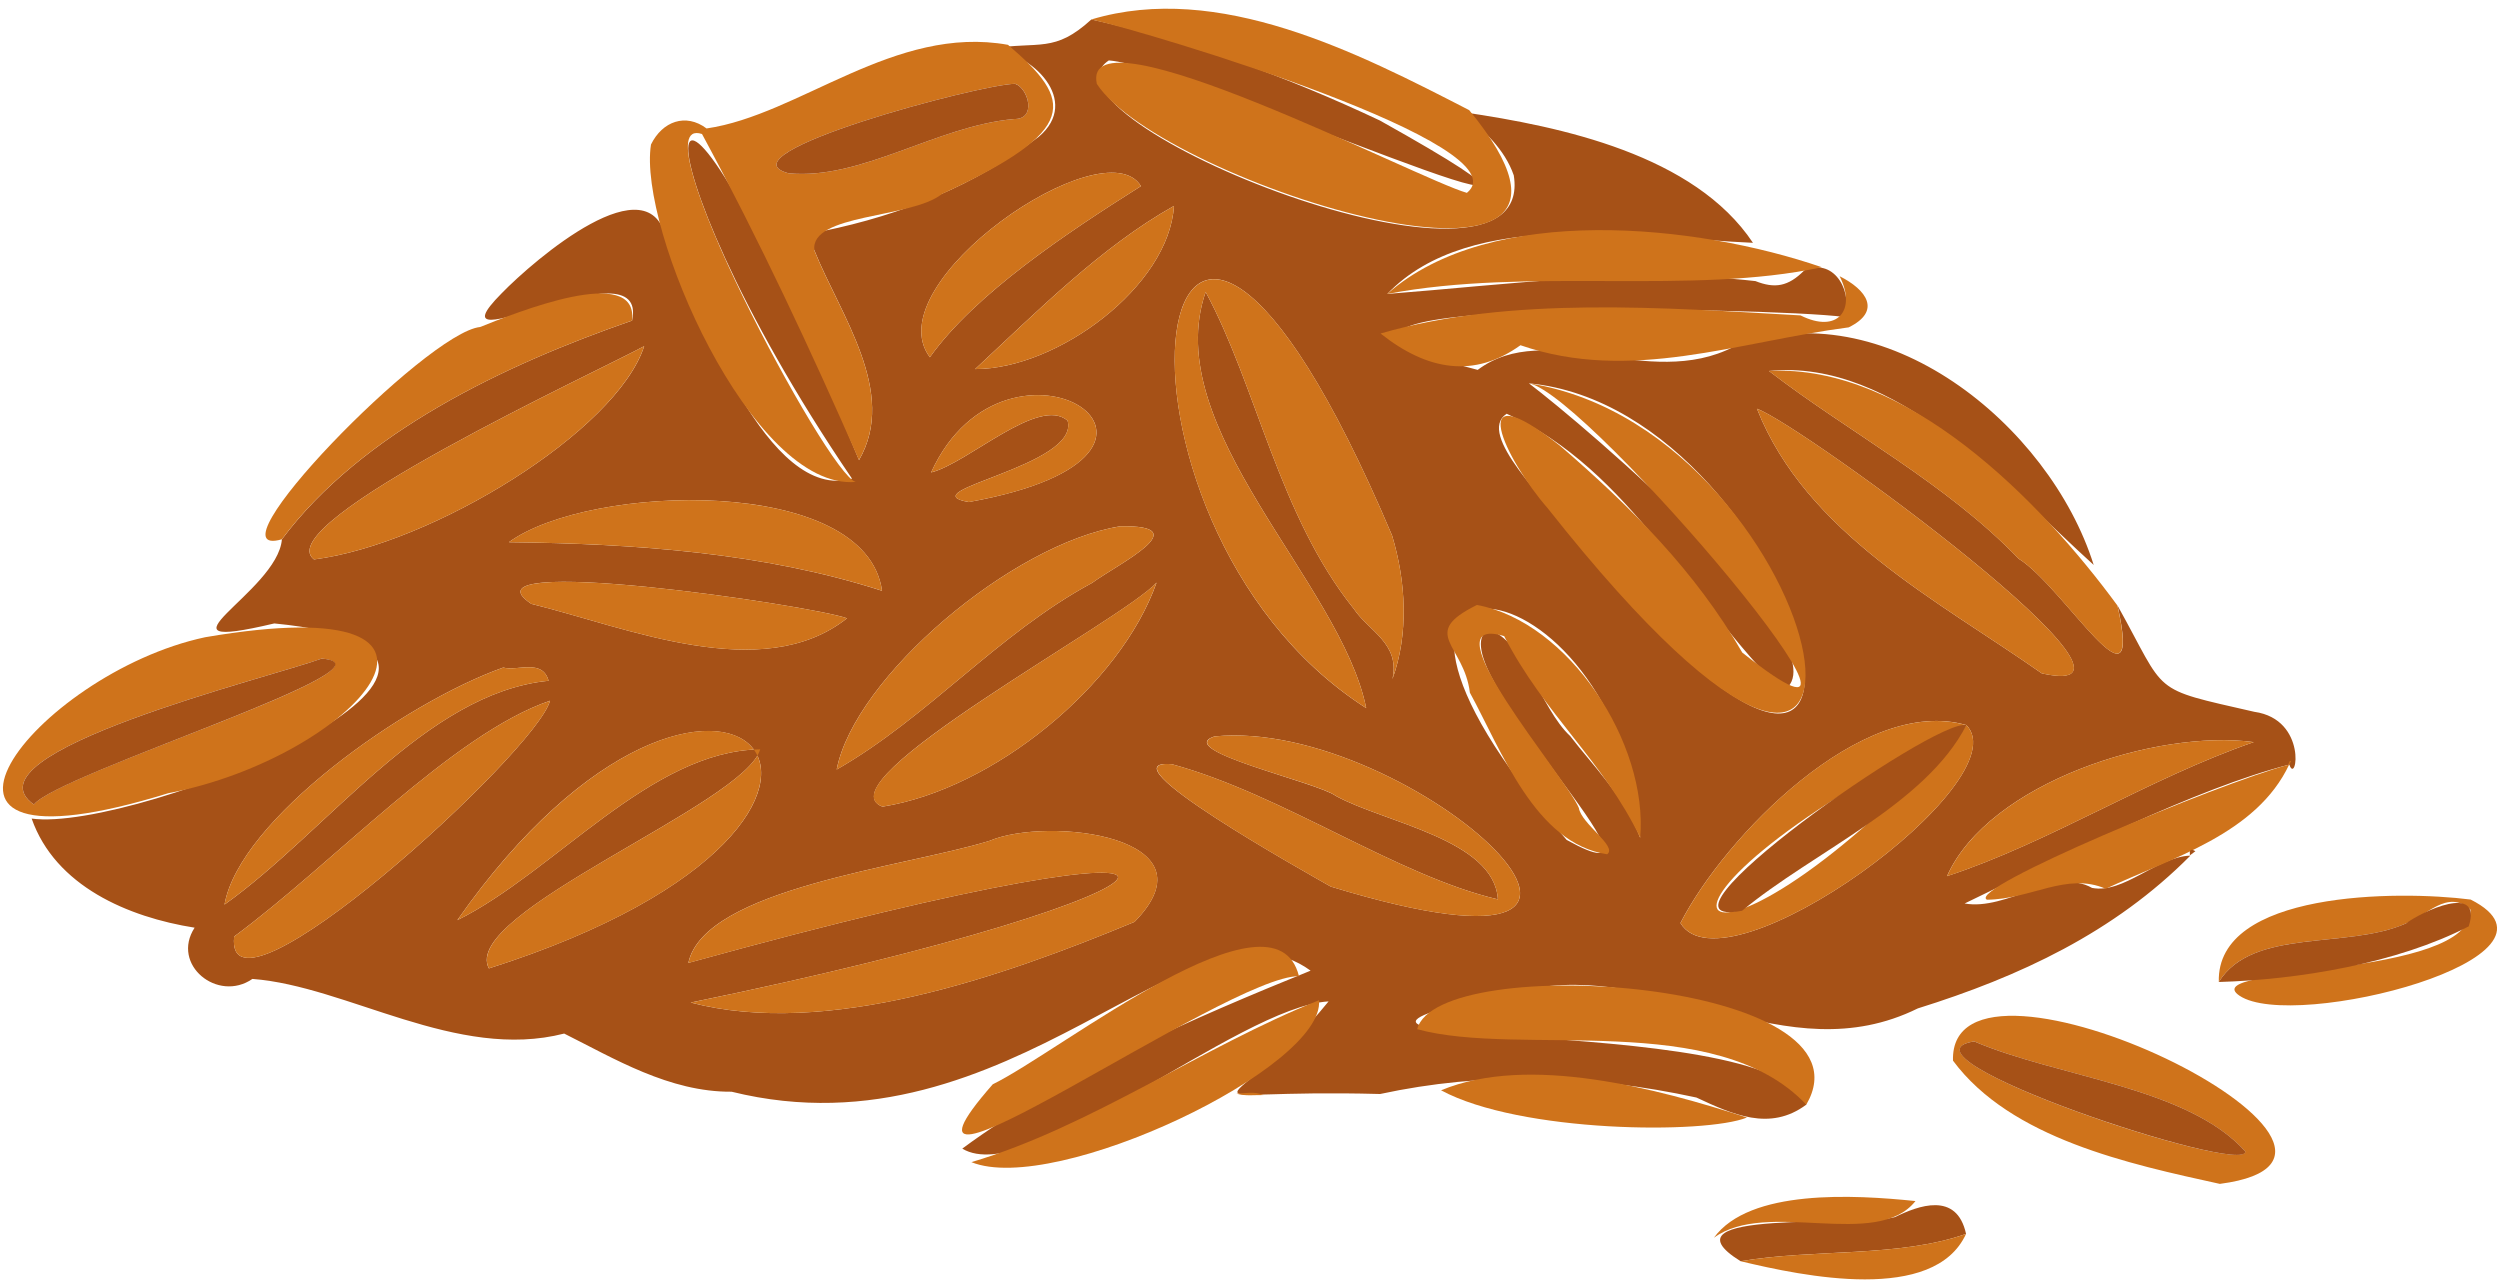 <svg width="251" height="129" viewBox="0 0 251 129" fill="none" xmlns="http://www.w3.org/2000/svg">
<path d="M181.352 110.906C177.693 113.638 173.929 111.871 170.319 110.192C159.515 107.846 148.881 107.61 138.562 109.838C117.27 109.266 123.38 112.876 133.39 100.541C124.297 101.059 103.274 119.391 96.613 115.321C106.609 107.916 120.066 102.127 131.584 97.454C119.57 88.691 101.594 116.562 73.454 109.608C67.208 109.659 61.619 106.252 56.644 103.77C45.861 106.542 34.852 99.004 25.341 98.284C21.873 100.686 17.125 96.858 19.54 93.139C12.876 92.086 5.553 88.969 3.177 82.184C13.714 83.655 57.921 65.577 27.538 62.593C14.25 65.746 27.88 59.488 28.303 54.15C36.314 43.425 50.682 36.61 63.462 32.189C65.205 24.085 42.457 37.43 50.364 29.45C53.651 26.067 65.356 16.029 66.918 24.167C70.304 31.759 77.146 50.482 85.541 48.055C62.266 13.829 64.793 -6.301 86.246 46.197C90.183 39.385 84.321 31.547 81.773 25.156C81.019 23.68 81.074 23.453 82.669 23.192C90.473 21.594 97.966 18.596 104.297 13.729C108.582 10.116 103.634 5.271 99.406 4.881C104.421 4.115 105.843 5.353 109.574 1.955C119.564 4.158 129.272 7.729 138.538 12.098C169.608 29.484 119.467 6.66 111.324 6.067C102.66 11.865 154.395 32.631 151.983 17.603C151.048 14.919 148.993 13.185 146.948 11.272C156.771 12.71 170.122 15.548 175.996 24.378C164.787 23.91 147.689 20.72 139.282 29.511C151.293 28.591 163.949 26.827 176.247 28.222C178.175 28.984 179.53 28.791 181.152 27.144C184.36 25.731 186.127 29.738 185.096 31.817C178.017 30.852 119.461 29.674 148.361 37.137C155.282 31.932 165.462 39.279 174.095 34.801C189.072 29.099 205.767 42.605 210.207 56.722C201.422 48.776 190.276 35.954 177.606 37.246C185.595 43.407 195.4 48.509 202.665 56.087C207.25 58.94 215.291 72.825 212.603 60.801C217.654 69.853 215.726 69.036 226.333 71.466C231.72 72.225 230.561 78.913 229.85 76.765C220.441 79.149 207.45 85.789 197.249 90.709C201.443 91.475 206.415 87.063 210.037 89.145C213.224 89.771 216.537 86.016 219.915 85.904C212.261 93.632 202.75 98.057 192.552 101.243C179.176 107.84 167.084 96.389 152.97 99.394C118.169 106.424 178.144 101.08 181.352 110.906ZM197.424 72.797C186.969 69.771 173.136 84.03 168.715 92.673C173.215 100.118 202.941 78.432 197.424 72.797ZM137.167 71.094C134.64 58.489 116.32 42.968 121.047 29.314C126.164 38.777 128.397 51.744 135.92 61.125C137.403 63.353 140.602 64.612 139.797 68.188C141.461 63.622 141.159 58.384 139.767 53.769C114.985 -4.767 107.656 52.213 137.167 71.094ZM69.347 100.656C82.999 104.236 100.541 98.105 113.902 92.558C122.327 83.979 105.226 81.921 99.34 84.424C90.752 87.069 70.727 89.205 69.108 96.674C130.01 79.821 123.065 89.659 69.347 100.656ZM153.502 38.486C158.934 42.596 185.716 65.317 178.986 69.402C169.883 60.599 163.701 47.135 151.269 41.54C148.113 43.592 155.524 50.398 157.261 53.221C196.477 100.938 181.945 41.177 153.502 38.486ZM45.913 92.386C55.715 87.517 65.326 75.37 76.323 75.233C74.819 80.714 46.119 91.681 49.084 97.228C97.397 81.83 72.168 54.913 45.913 92.386ZM121.921 73.938C117.751 75.321 132.274 78.535 134.108 79.906C138.943 82.581 150.025 84.272 150.388 90.295C140.284 87.94 128.785 79.77 117.675 76.731C110.391 76.05 131.248 87.653 133.605 89.011C173.257 101.134 141.652 71.932 121.921 73.938ZM176.398 41.038C181.37 53.584 194.498 60.245 204.999 67.607C219.424 70.83 180.91 42.66 176.398 41.038ZM31.526 56.168C43.38 54.646 61.912 43.298 64.678 34.752C60.302 37.158 26.815 52.579 31.526 56.168ZM164.675 84.112C162.808 55.058 128.854 51.793 157.291 84.327C170.394 91.605 144.039 66.37 149.411 63.228C152.945 64.115 154.649 71.133 157.648 73.902C159.815 76.755 163.104 79.981 164.675 84.112ZM112.492 52.837C101.576 54.592 85.798 68.004 84 77.261C93.2 71.998 100.172 63.634 109.647 58.523C112.268 56.61 120.302 52.716 112.492 52.837ZM55.221 70.352C45.386 73.735 33.448 86.703 23.51 94.026C22.415 104.142 53.847 75.545 55.221 70.352ZM88.597 80.989C99.73 79.219 112.47 68.827 116.123 58.489C112.84 62.2 82.275 78.511 88.597 80.989ZM51.091 54.438C63.77 54.58 76.762 55.503 88.558 59.316C86.921 47.671 59.164 48.548 51.091 54.438ZM85.041 62.075C81.343 60.744 45.628 55.481 53.342 60.626C62.935 62.983 76.489 68.821 85.041 62.075ZM93.357 35.869C97.903 29.496 107.123 23.371 114.552 18.686C110.864 12.646 87.81 28.443 93.357 35.869ZM226.276 74.507C216.531 73.191 199.679 78.574 195.478 87.964C205.74 84.599 215.796 78.12 226.276 74.507ZM50.522 67.023C40.55 70.573 24.046 82.29 22.539 90.821C32.861 83.465 42.72 69.565 55.079 68.349C54.444 66.112 51.965 67.411 50.522 67.023ZM97.903 37.055C106.17 37.055 117.382 28.736 117.866 20.674C110.5 24.82 104.161 31.242 97.903 37.055ZM97.252 50.407C124.469 45.516 101.11 30.685 93.481 47.435C97.197 46.494 104.282 39.739 107.187 42.23C108.464 46.793 91.157 49.299 97.252 50.407Z" fill="#A65117"/>
<path d="M101.201 4.5C107.777 10.116 108.485 13.046 94.579 19.473C91.457 21.973 81.301 21.416 81.761 25.147C84.303 31.538 90.186 39.382 86.239 46.191C81.416 35.17 76.189 24.012 70.482 13.454C63.728 11.221 83.122 47.75 85.919 48.385C75.493 49.281 64.024 22.911 65.359 14.51C66.5 12.183 68.842 11.324 70.939 12.897C80.269 11.547 89.822 2.454 101.201 4.5ZM101.915 8.415C98.477 8.431 72.065 15.476 79.167 17.397C86.497 18.105 94.038 12.631 101.827 11.95C104.121 11.983 103.234 8.827 101.915 8.415Z" fill="#CF731B"/>
<path d="M147.51 11.06C166.33 33.986 116.504 18.326 110.122 8.421C108.373 0.299 142.448 18.011 147.277 19.364C153.148 14.598 115.572 3.295 109.568 1.955C122.342 -1.883 136.341 5.304 147.51 11.06Z" fill="#CF731B"/>
<path d="M20.593 63.979C51.112 58.752 35.599 76.074 16.892 79.639C-13.146 88.924 3.504 67.634 20.593 63.979ZM32.301 66.121C27.314 67.961 -3.956 75.602 3.398 80.771C5.919 77.603 40.82 66.899 32.301 66.121Z" fill="#CF731B"/>
<path d="M222.871 118.862C213.805 116.87 201.882 114.319 196.08 106.488C195.654 92.264 244.575 116.029 222.871 118.862ZM198.205 104.557C189.181 106.006 225.186 118.048 225.434 115.621C219.657 109.138 206.648 108.17 198.205 104.557Z" fill="#CF731B"/>
<path d="M181.352 110.906C172.232 101.265 152.692 106.173 142.288 103.332C144.252 95.436 188.691 98.344 181.352 110.906Z" fill="#CF731B"/>
<path d="M212.591 60.798C215.272 72.818 207.238 58.94 202.65 56.083C195.381 48.506 185.585 43.401 177.59 37.242C191.396 36.522 204.871 50.267 212.591 60.798Z" fill="#CF731B"/>
<path d="M185.61 32.867C174.474 34.313 163.682 38.471 152.655 34.661C148.046 37.972 143.355 37.255 138.607 33.484C151.629 29.689 167.226 30.909 180.771 31.666C184.524 33.548 186.418 31.093 184.696 27.731C187.429 29.108 188.924 31.236 185.61 32.867Z" fill="#CF731B"/>
<path d="M48.207 32.831C51.69 31.442 64.112 26.394 63.459 32.186C50.691 36.607 36.296 43.425 28.298 54.147C20.475 56.392 42.811 33.375 48.207 32.831Z" fill="#CF731B"/>
<path d="M222.768 98.592C222.502 89.462 240.74 89.377 248.055 90.316C259.539 96.126 230.285 103.643 224.847 99.969C220.259 96.873 248.206 98.323 248.046 91.338C245.709 89.175 243.522 92.065 241.588 92.7C235.711 95.351 226.151 93.109 222.768 98.592Z" fill="#CF731B"/>
<path d="M182.913 26.83C169.813 29.665 153.457 26.799 139.27 29.514C149.665 20.332 170.337 22.502 182.913 26.83Z" fill="#CF731B"/>
<path d="M99.673 108.863C106.557 105.495 128.007 88.264 130.416 98.011C123.213 97.89 85.713 124.775 99.673 108.863Z" fill="#CF731B"/>
<path d="M97.527 116.679C109.517 113.118 120.614 105.141 132.428 100.423C133.073 107.168 105.922 120.099 97.527 116.679Z" fill="#CF731B"/>
<path d="M229.834 76.761C226.524 83.767 218.069 86.112 211.414 89.232C207.501 87.531 203.918 90.297 199.488 90.331C197.351 89.232 222.759 78.659 229.834 76.761Z" fill="#CF731B"/>
<path d="M144.681 109.465C153.496 105.815 166.379 109.289 175.394 112.201C171.218 113.889 152.622 113.753 144.681 109.465Z" fill="#CF731B"/>
<path d="M174.758 126.627C166.218 121.322 186.751 123.222 190.261 122.193C192.564 121.065 196.459 119.573 197.391 123.885C190.591 126.282 182.196 125.359 174.758 126.627Z" fill="#A65117"/>
<path d="M222.769 98.592C226.149 93.109 235.715 95.351 241.585 92.697C243.029 91.59 249.314 88.561 247.859 93.006C240.656 96.734 230.736 98.365 222.769 98.592Z" fill="#A65117"/>
<path d="M174.758 126.627C182.193 125.359 190.594 126.282 197.391 123.882C194.186 130.89 181.058 128.143 174.758 126.627Z" fill="#CF731B"/>
<path d="M192.313 120.586C188.397 125.525 177.385 120.356 172.074 124.272C175.657 119.343 186.161 119.951 192.313 120.586Z" fill="#CF731B"/>
<path d="M124.136 109.801C125.05 109.765 125.97 109.559 126.86 109.946C125.949 109.928 125.032 110.067 124.136 109.801Z" fill="#CF731B"/>
<path d="M219.866 85.876C219.821 85.437 219.866 85.117 220.417 85.462C220.232 85.598 220.051 85.737 219.866 85.876Z" fill="#A65117"/>
<path d="M137.167 71.094C107.605 52.126 115.04 -4.703 139.767 53.769C141.162 58.39 141.458 63.616 139.797 68.189C140.602 64.612 137.4 63.353 135.918 61.126C128.394 51.745 126.161 38.774 121.047 29.314C116.332 42.996 134.625 58.46 137.167 71.094Z" fill="#CF731B"/>
<path d="M69.347 100.656C123.322 89.58 129.762 79.878 69.111 96.68C70.758 89.19 90.721 87.084 99.337 84.421C105.217 81.921 122.342 83.976 113.905 92.558C100.556 98.105 82.986 104.239 69.347 100.656Z" fill="#CF731B"/>
<path d="M153.503 38.486C184.475 43.358 195.388 101.63 155.4 51.042C151.091 46.106 146.812 37.025 156.629 44.757C163.752 50.894 170.231 57.376 174.928 65.522C194.459 81.04 159.5 39.542 153.503 38.486Z" fill="#CF731B"/>
<path d="M45.913 92.386C72.265 54.855 97.313 81.9 49.084 97.228C46.182 91.623 74.743 80.771 76.323 75.234C65.317 75.376 55.724 87.511 45.913 92.386Z" fill="#CF731B"/>
<path d="M121.921 73.938C141.682 71.944 173.23 101.131 133.602 89.014C131.181 87.625 110.479 76.102 117.673 76.728C128.776 79.766 140.293 87.943 150.386 90.297C150.022 84.266 138.944 82.584 134.108 79.903C132.21 78.492 117.836 75.375 121.921 73.938Z" fill="#CF731B"/>
<path d="M197.424 72.797C202.947 78.408 173.263 100.105 168.718 92.676C173.139 84.045 186.926 69.765 197.433 72.806C158.044 92.552 170.479 102.705 197.424 72.797Z" fill="#CF731B"/>
<path d="M176.398 41.038C180.792 42.575 219.47 70.855 204.999 67.61C194.501 60.251 181.364 53.581 176.398 41.038Z" fill="#CF731B"/>
<path d="M31.526 56.169C26.839 52.568 60.208 37.204 64.675 34.752C61.876 43.319 43.413 54.625 31.526 56.169Z" fill="#CF731B"/>
<path d="M164.675 84.112C161.001 76.419 155.031 71.696 151.018 63.867C142.92 61.431 157.276 78.081 158.517 81.119C158.753 82.714 162.436 84.987 161.359 85.767C154.132 84.699 150.752 75.36 147.577 69.544C146.99 64.675 142.412 63.64 148.285 60.738C157.494 62.435 165.495 74.598 164.675 84.112Z" fill="#CF731B"/>
<path d="M112.491 52.836C120.287 52.724 112.279 56.601 109.647 58.523C100.169 63.634 93.2 71.998 84.003 77.264C85.81 67.991 101.558 54.607 112.491 52.836Z" fill="#CF731B"/>
<path d="M55.221 70.352C53.899 75.484 22.427 104.151 23.507 94.029C33.427 86.715 45.404 73.717 55.221 70.352Z" fill="#CF731B"/>
<path d="M88.597 80.989C82.188 78.598 112.864 62.163 116.117 58.486C112.471 68.827 99.737 79.219 88.597 80.989Z" fill="#CF731B"/>
<path d="M51.09 54.437C59.116 48.551 86.941 47.671 88.557 59.312C76.758 55.503 63.773 54.58 51.09 54.437Z" fill="#CF731B"/>
<path d="M85.041 62.075C76.489 68.824 62.935 62.986 53.342 60.629C45.643 55.487 81.246 60.726 85.041 62.075Z" fill="#CF731B"/>
<path d="M93.357 35.869C87.807 28.452 110.857 12.646 114.552 18.686C107.123 23.371 97.899 29.496 93.357 35.869Z" fill="#CF731B"/>
<path d="M226.276 74.507C215.799 78.117 205.74 84.602 195.481 87.968C199.679 78.577 216.525 73.191 226.276 74.507Z" fill="#CF731B"/>
<path d="M50.522 67.023C51.962 67.41 54.459 66.109 55.079 68.349C42.714 69.568 32.867 83.458 22.539 90.818C24.07 82.269 40.526 70.591 50.522 67.023Z" fill="#CF731B"/>
<path d="M97.902 37.055C104.16 31.245 110.506 24.817 117.866 20.674C117.373 28.739 106.179 37.049 97.902 37.055Z" fill="#CF731B"/>
<path d="M97.252 50.407C91.154 49.305 108.461 46.79 107.183 42.23C104.275 39.736 97.203 46.491 93.481 47.432C101.134 30.673 124.448 45.534 97.252 50.407Z" fill="#CF731B"/>
<path d="M229.765 76.701C229.843 76.583 229.88 76.256 230.013 76.441C229.937 76.528 229.88 76.849 229.765 76.701Z" fill="#CF731B"/>
<path d="M101.915 8.416C103.22 8.833 104.133 11.98 101.827 11.95C94.041 12.631 86.494 18.105 79.168 17.397C72.071 15.479 98.42 8.443 101.915 8.416Z" fill="#A65117"/>
<path d="M32.301 66.122C40.986 66.799 5.807 77.678 3.404 80.774C-3.955 75.609 27.266 67.977 32.301 66.122Z" fill="#A65117"/>
<path d="M198.205 104.557C206.639 108.164 219.664 109.141 225.438 115.617C225.501 118.114 189.084 106.003 198.205 104.557Z" fill="#A65117"/>
<path d="M197.424 72.797C193.339 80.786 182.048 85.51 174.903 91.442C163.909 93.49 194.226 72.083 197.424 72.797Z" fill="#A65117"/>
</svg>
